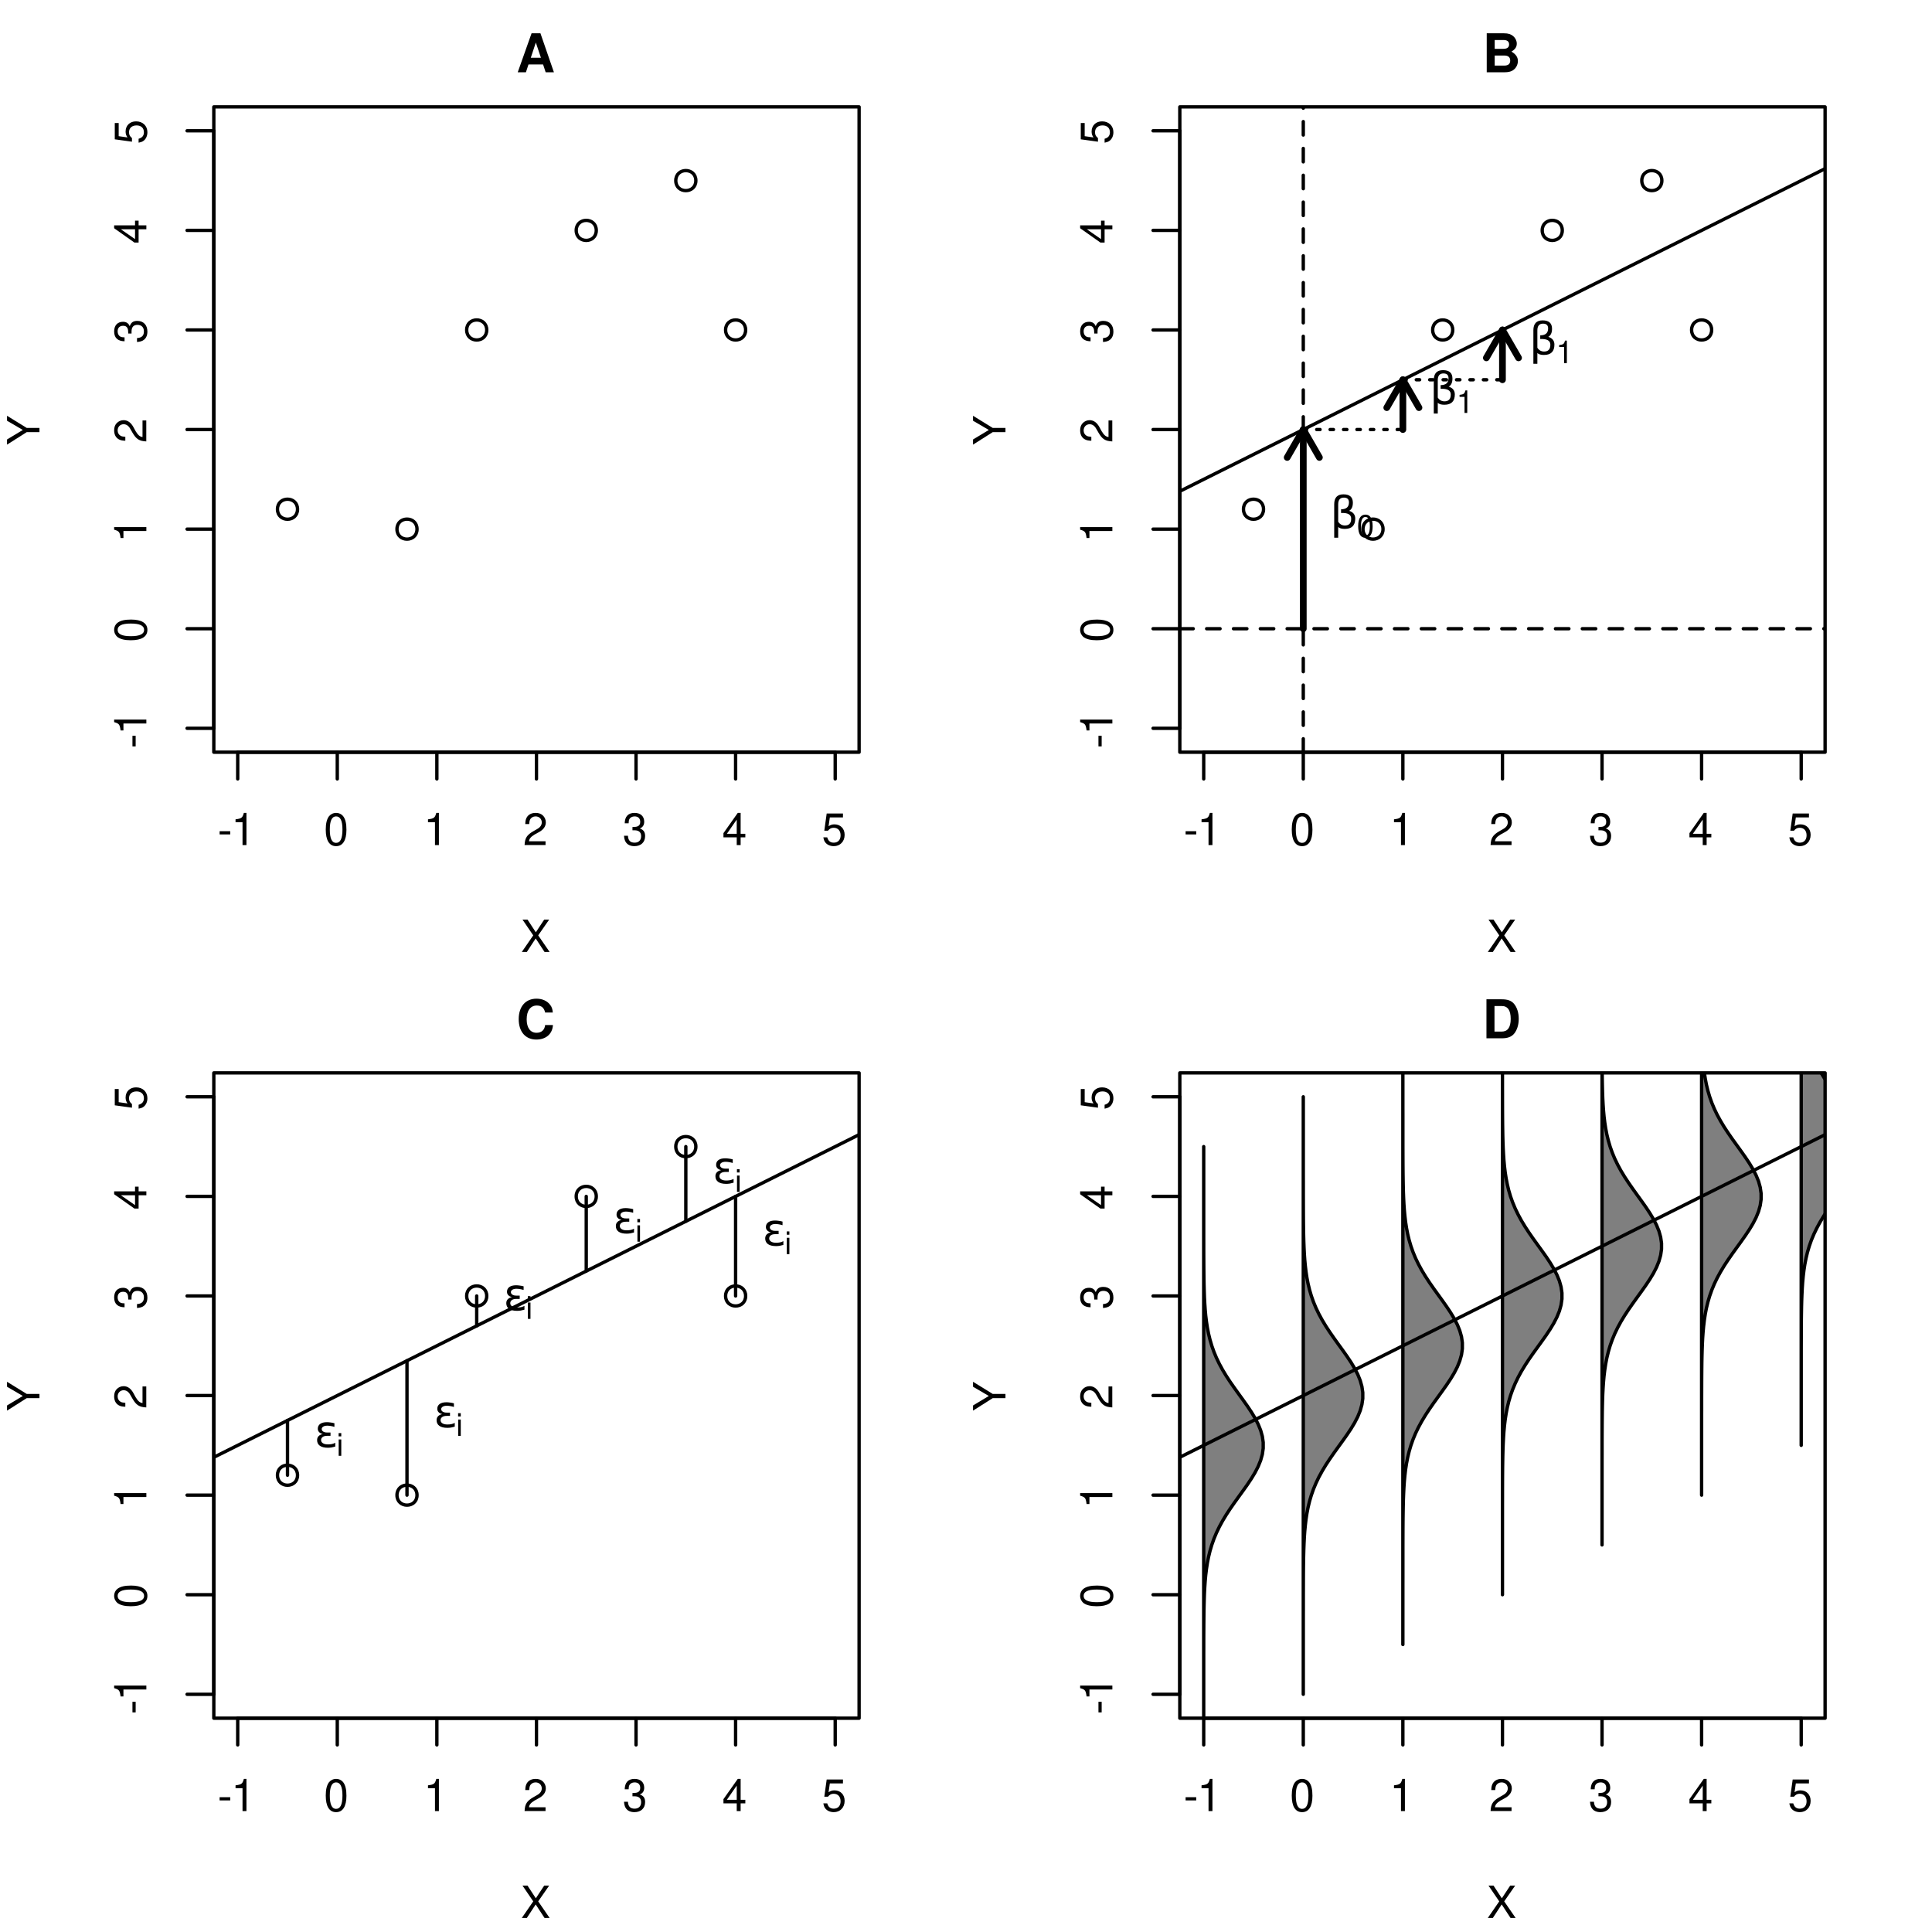 <?xml version="1.0" encoding="UTF-8"?>
<svg xmlns="http://www.w3.org/2000/svg" xmlns:xlink="http://www.w3.org/1999/xlink" width="432pt" height="432pt" viewBox="0 0 432 432" version="1.1">
<defs>
<g>
<symbol overflow="visible" id="glyph0-0">
<path style="stroke:none;" d=""/>
</symbol>
<symbol overflow="visible" id="glyph0-1">
<path style="stroke:none;" d="M 2.828 -3.109 L 0.453 -3.109 L 0.453 -2.391 L 2.828 -2.391 Z M 2.828 -3.109 "/>
</symbol>
<symbol overflow="visible" id="glyph0-2">
<path style="stroke:none;" d="M 2.578 -5.125 L 2.578 0 L 3.453 0 L 3.453 -7.203 L 2.875 -7.203 C 2.562 -6.094 2.375 -5.938 1.016 -5.766 L 1.016 -5.125 Z M 2.578 -5.125 "/>
</symbol>
<symbol overflow="visible" id="glyph0-3">
<path style="stroke:none;" d="M 2.734 -7.203 C 2.078 -7.203 1.484 -6.891 1.109 -6.406 C 0.656 -5.766 0.422 -4.812 0.422 -3.484 C 0.422 -1.062 1.219 0.234 2.734 0.234 C 4.234 0.234 5.047 -1.062 5.047 -3.422 C 5.047 -4.812 4.828 -5.75 4.359 -6.406 C 3.984 -6.906 3.406 -7.203 2.734 -7.203 Z M 2.734 -6.422 C 3.688 -6.422 4.156 -5.453 4.156 -3.5 C 4.156 -1.453 3.688 -0.5 2.719 -0.5 C 1.797 -0.5 1.328 -1.5 1.328 -3.469 C 1.328 -5.453 1.797 -6.422 2.734 -6.422 Z M 2.734 -6.422 "/>
</symbol>
<symbol overflow="visible" id="glyph0-4">
<path style="stroke:none;" d="M 5.031 -0.859 L 1.328 -0.859 C 1.406 -1.469 1.734 -1.844 2.594 -2.375 L 3.594 -2.922 C 4.578 -3.469 5.094 -4.203 5.094 -5.094 C 5.094 -5.688 4.844 -6.25 4.422 -6.641 C 4.016 -7.016 3.5 -7.203 2.828 -7.203 C 1.938 -7.203 1.266 -6.875 0.875 -6.266 C 0.625 -5.875 0.516 -5.438 0.5 -4.703 L 1.375 -4.703 C 1.406 -5.203 1.469 -5.484 1.578 -5.719 C 1.812 -6.156 2.266 -6.422 2.797 -6.422 C 3.594 -6.422 4.188 -5.859 4.188 -5.078 C 4.188 -4.5 3.859 -4 3.234 -3.641 L 2.312 -3.109 C 0.844 -2.266 0.422 -1.578 0.344 -0.016 L 5.031 -0.016 Z M 5.031 -0.859 "/>
</symbol>
<symbol overflow="visible" id="glyph0-5">
<path style="stroke:none;" d="M 2.203 -3.312 L 2.672 -3.312 C 3.641 -3.312 4.141 -2.859 4.141 -2 C 4.141 -1.094 3.594 -0.547 2.688 -0.547 C 1.719 -0.547 1.25 -1.031 1.188 -2.094 L 0.312 -2.094 C 0.359 -1.516 0.453 -1.141 0.625 -0.812 C 1 -0.125 1.688 0.234 2.641 0.234 C 4.094 0.234 5.031 -0.641 5.031 -2.016 C 5.031 -2.922 4.688 -3.422 3.844 -3.719 C 4.5 -3.984 4.828 -4.484 4.828 -5.219 C 4.828 -6.453 4.016 -7.203 2.672 -7.203 C 1.25 -7.203 0.5 -6.406 0.469 -4.875 L 1.344 -4.875 C 1.359 -5.312 1.391 -5.562 1.5 -5.781 C 1.703 -6.188 2.141 -6.422 2.688 -6.422 C 3.469 -6.422 3.938 -5.969 3.938 -5.188 C 3.938 -4.672 3.75 -4.375 3.359 -4.203 C 3.125 -4.094 2.812 -4.062 2.203 -4.047 Z M 2.203 -3.312 "/>
</symbol>
<symbol overflow="visible" id="glyph0-6">
<path style="stroke:none;" d="M 3.25 -1.734 L 3.25 0 L 4.125 0 L 4.125 -1.734 L 5.172 -1.734 L 5.172 -2.531 L 4.125 -2.531 L 4.125 -7.203 L 3.484 -7.203 L 0.281 -2.672 L 0.281 -1.734 Z M 3.25 -2.531 L 1.047 -2.531 L 3.25 -5.703 Z M 3.25 -2.531 "/>
</symbol>
<symbol overflow="visible" id="glyph0-7">
<path style="stroke:none;" d="M 4.734 -7.062 L 1.094 -7.062 L 0.562 -3.219 L 1.375 -3.219 C 1.781 -3.703 2.125 -3.875 2.672 -3.875 C 3.625 -3.875 4.203 -3.219 4.203 -2.188 C 4.203 -1.172 3.625 -0.547 2.672 -0.547 C 1.906 -0.547 1.438 -0.938 1.219 -1.734 L 0.344 -1.734 C 0.469 -1.156 0.562 -0.875 0.781 -0.609 C 1.172 -0.078 1.891 0.234 2.688 0.234 C 4.109 0.234 5.109 -0.812 5.109 -2.297 C 5.109 -3.688 4.188 -4.641 2.828 -4.641 C 2.328 -4.641 1.938 -4.516 1.516 -4.219 L 1.797 -6.188 L 4.734 -6.188 Z M 4.734 -7.062 "/>
</symbol>
<symbol overflow="visible" id="glyph0-8">
<path style="stroke:none;" d="M 3.891 -3.719 L 6.344 -7.25 L 5.234 -7.25 L 3.359 -4.406 L 1.5 -7.25 L 0.375 -7.25 L 2.781 -3.719 L 0.219 0 L 1.344 0 L 3.328 -3.031 L 5.312 0 L 6.453 0 Z M 3.891 -3.719 "/>
</symbol>
<symbol overflow="visible" id="glyph1-0">
<path style="stroke:none;" d=""/>
</symbol>
<symbol overflow="visible" id="glyph1-1">
<path style="stroke:none;" d="M -3.109 -2.828 L -3.109 -0.453 L -2.391 -0.453 L -2.391 -2.828 Z M -3.109 -2.828 "/>
</symbol>
<symbol overflow="visible" id="glyph1-2">
<path style="stroke:none;" d="M -5.125 -2.578 L 0 -2.578 L 0 -3.453 L -7.203 -3.453 L -7.203 -2.875 C -6.094 -2.562 -5.938 -2.375 -5.766 -1.016 L -5.125 -1.016 Z M -5.125 -2.578 "/>
</symbol>
<symbol overflow="visible" id="glyph1-3">
<path style="stroke:none;" d="M -7.203 -2.734 C -7.203 -2.078 -6.891 -1.484 -6.406 -1.109 C -5.766 -0.656 -4.812 -0.422 -3.484 -0.422 C -1.062 -0.422 0.234 -1.219 0.234 -2.734 C 0.234 -4.234 -1.062 -5.047 -3.422 -5.047 C -4.812 -5.047 -5.75 -4.828 -6.406 -4.359 C -6.906 -3.984 -7.203 -3.406 -7.203 -2.734 Z M -6.422 -2.734 C -6.422 -3.688 -5.453 -4.156 -3.5 -4.156 C -1.453 -4.156 -0.5 -3.688 -0.5 -2.719 C -0.5 -1.797 -1.5 -1.328 -3.469 -1.328 C -5.453 -1.328 -6.422 -1.797 -6.422 -2.734 Z M -6.422 -2.734 "/>
</symbol>
<symbol overflow="visible" id="glyph1-4">
<path style="stroke:none;" d="M -0.859 -5.031 L -0.859 -1.328 C -1.469 -1.406 -1.844 -1.734 -2.375 -2.594 L -2.922 -3.594 C -3.469 -4.578 -4.203 -5.094 -5.094 -5.094 C -5.688 -5.094 -6.25 -4.844 -6.641 -4.422 C -7.016 -4.016 -7.203 -3.5 -7.203 -2.828 C -7.203 -1.938 -6.875 -1.266 -6.266 -0.875 C -5.875 -0.625 -5.438 -0.516 -4.703 -0.5 L -4.703 -1.375 C -5.203 -1.406 -5.484 -1.469 -5.719 -1.578 C -6.156 -1.812 -6.422 -2.266 -6.422 -2.797 C -6.422 -3.594 -5.859 -4.188 -5.078 -4.188 C -4.5 -4.188 -4 -3.859 -3.641 -3.234 L -3.109 -2.312 C -2.266 -0.844 -1.578 -0.422 -0.016 -0.344 L -0.016 -5.031 Z M -0.859 -5.031 "/>
</symbol>
<symbol overflow="visible" id="glyph1-5">
<path style="stroke:none;" d="M -3.312 -2.203 L -3.312 -2.672 C -3.312 -3.641 -2.859 -4.141 -2 -4.141 C -1.094 -4.141 -0.547 -3.594 -0.547 -2.688 C -0.547 -1.719 -1.031 -1.25 -2.094 -1.188 L -2.094 -0.312 C -1.516 -0.359 -1.141 -0.453 -0.812 -0.625 C -0.125 -1 0.234 -1.688 0.234 -2.641 C 0.234 -4.094 -0.641 -5.031 -2.016 -5.031 C -2.922 -5.031 -3.422 -4.688 -3.719 -3.844 C -3.984 -4.5 -4.484 -4.828 -5.219 -4.828 C -6.453 -4.828 -7.203 -4.016 -7.203 -2.672 C -7.203 -1.25 -6.406 -0.5 -4.875 -0.469 L -4.875 -1.344 C -5.312 -1.359 -5.562 -1.391 -5.781 -1.5 C -6.188 -1.703 -6.422 -2.141 -6.422 -2.688 C -6.422 -3.469 -5.969 -3.938 -5.188 -3.938 C -4.672 -3.938 -4.375 -3.75 -4.203 -3.359 C -4.094 -3.125 -4.062 -2.812 -4.047 -2.203 Z M -3.312 -2.203 "/>
</symbol>
<symbol overflow="visible" id="glyph1-6">
<path style="stroke:none;" d="M -1.734 -3.25 L 0 -3.25 L 0 -4.125 L -1.734 -4.125 L -1.734 -5.172 L -2.531 -5.172 L -2.531 -4.125 L -7.203 -4.125 L -7.203 -3.484 L -2.672 -0.281 L -1.734 -0.281 Z M -2.531 -3.25 L -2.531 -1.047 L -5.703 -3.25 Z M -2.531 -3.25 "/>
</symbol>
<symbol overflow="visible" id="glyph1-7">
<path style="stroke:none;" d="M -7.062 -4.734 L -7.062 -1.094 L -3.219 -0.562 L -3.219 -1.375 C -3.703 -1.781 -3.875 -2.125 -3.875 -2.672 C -3.875 -3.625 -3.219 -4.203 -2.188 -4.203 C -1.172 -4.203 -0.547 -3.625 -0.547 -2.672 C -0.547 -1.906 -0.938 -1.438 -1.734 -1.219 L -1.734 -0.344 C -1.156 -0.469 -0.875 -0.562 -0.609 -0.781 C -0.078 -1.172 0.234 -1.891 0.234 -2.688 C 0.234 -4.109 -0.812 -5.109 -2.297 -5.109 C -3.688 -5.109 -4.641 -4.188 -4.641 -2.828 C -4.641 -2.328 -4.516 -1.938 -4.219 -1.516 L -6.188 -1.797 L -6.188 -4.734 Z M -7.062 -4.734 "/>
</symbol>
<symbol overflow="visible" id="glyph1-8">
<path style="stroke:none;" d="M -2.844 -3.859 L -7.25 -6.578 L -7.25 -5.469 L -3.719 -3.406 L -7.25 -1.281 L -7.25 -0.125 L -2.844 -2.922 L 0 -2.922 L 0 -3.859 Z M -2.844 -3.859 "/>
</symbol>
<symbol overflow="visible" id="glyph2-0">
<path style="stroke:none;" d=""/>
</symbol>
<symbol overflow="visible" id="glyph2-1">
<path style="stroke:none;" d="M 5.984 -1.75 L 6.562 0 L 8.406 0 L 5.391 -8.719 L 3.406 -8.719 L 0.312 0 L 2.141 0 L 2.719 -1.75 Z M 5.5 -3.25 L 3.234 -3.25 L 4.359 -6.656 Z M 5.5 -3.25 "/>
</symbol>
<symbol overflow="visible" id="glyph2-2">
<path style="stroke:none;" d="M 0.984 0 L 4.906 0 C 5.906 0 6.578 -0.188 7.094 -0.641 C 7.625 -1.078 7.953 -1.812 7.953 -2.516 C 7.953 -3.375 7.5 -4.047 6.516 -4.625 C 7.375 -5.172 7.703 -5.672 7.703 -6.422 C 7.703 -7.031 7.406 -7.656 6.922 -8.078 C 6.406 -8.516 5.797 -8.719 4.859 -8.719 L 0.984 -8.719 Z M 2.766 -7.219 L 4.719 -7.219 C 5.562 -7.219 5.984 -6.891 5.984 -6.234 C 5.984 -5.578 5.562 -5.25 4.719 -5.25 L 2.766 -5.25 Z M 2.766 -3.75 L 4.906 -3.75 C 5.781 -3.75 6.234 -3.375 6.234 -2.625 C 6.234 -1.875 5.781 -1.5 4.906 -1.5 L 2.766 -1.5 Z M 2.766 -3.75 "/>
</symbol>
<symbol overflow="visible" id="glyph2-3">
<path style="stroke:none;" d="M 8.156 -5.766 C 8.094 -6.516 7.938 -7 7.562 -7.484 C 6.891 -8.359 5.828 -8.859 4.516 -8.859 C 2.062 -8.859 0.531 -7.094 0.531 -4.281 C 0.531 -1.469 2.047 0.281 4.469 0.281 C 6.641 0.281 8.078 -0.984 8.188 -2.969 L 6.438 -2.969 C 6.328 -1.859 5.625 -1.234 4.516 -1.234 C 3.125 -1.234 2.312 -2.359 2.312 -4.25 C 2.312 -6.188 3.172 -7.328 4.578 -7.328 C 5.625 -7.328 6.203 -6.828 6.438 -5.766 Z M 8.156 -5.766 "/>
</symbol>
<symbol overflow="visible" id="glyph2-4">
<path style="stroke:none;" d="M 0.922 0 L 4.328 0 C 5.656 0 6.484 -0.312 7.094 -1.016 C 7.766 -1.828 8.141 -3 8.141 -4.359 C 8.141 -5.719 7.766 -6.891 7.094 -7.703 C 6.484 -8.422 5.672 -8.719 4.328 -8.719 L 0.922 -8.719 Z M 2.719 -1.5 L 2.719 -7.219 L 4.328 -7.219 C 5.672 -7.219 6.344 -6.281 6.344 -4.344 C 6.344 -2.438 5.672 -1.5 4.328 -1.5 Z M 2.719 -1.5 "/>
</symbol>
<symbol overflow="visible" id="glyph3-0">
<path style="stroke:none;" d="M 0.5 1.766 L 0.5 -7.016 L 5.469 -7.016 L 5.469 1.766 Z M 1.047 1.203 L 4.922 1.203 L 4.922 -6.453 L 1.047 -6.453 Z M 1.047 1.203 "/>
</symbol>
<symbol overflow="visible" id="glyph3-1">
<path style="stroke:none;" d="M 1.828 -0.328 L 1.828 2.078 L 0.938 2.078 L 0.938 -5.406 C 0.938 -6.883 1.625 -7.625 3 -7.625 C 4.406 -7.625 5.109 -7 5.109 -5.75 C 5.109 -4.863 4.832 -4.258 4.281 -3.938 C 5.188 -3.645 5.641 -3.066 5.641 -2.203 C 5.641 -0.66 4.859 0.109 3.297 0.109 C 2.609 0.109 2.117 -0.035 1.828 -0.328 Z M 1.828 -1.5 C 2.191 -0.938 2.691 -0.656 3.328 -0.656 C 4.266 -0.656 4.734 -1.164 4.734 -2.188 C 4.734 -3.102 3.977 -3.523 2.469 -3.453 L 2.469 -4.281 C 3.645 -4.281 4.234 -4.797 4.234 -5.828 C 4.234 -6.535 3.852 -6.891 3.094 -6.891 C 2.25 -6.891 1.828 -6.383 1.828 -5.375 Z M 1.828 -1.5 "/>
</symbol>
<symbol overflow="visible" id="glyph3-2">
<path style="stroke:none;" d="M 1.922 -2.938 C 1.555 -3.008 1.273 -3.156 1.078 -3.375 C 0.891 -3.57 0.797 -3.82 0.797 -4.125 C 0.797 -4.582 0.977 -4.941 1.344 -5.203 C 1.707 -5.453 2.207 -5.578 2.844 -5.578 C 3.094 -5.578 3.352 -5.555 3.625 -5.516 C 3.906 -5.484 4.203 -5.426 4.516 -5.344 L 4.516 -4.531 C 4.203 -4.625 3.914 -4.691 3.656 -4.734 C 3.395 -4.773 3.148 -4.797 2.922 -4.797 C 2.535 -4.797 2.227 -4.723 2 -4.578 C 1.781 -4.43 1.672 -4.254 1.672 -4.047 C 1.672 -3.816 1.781 -3.629 2 -3.484 C 2.219 -3.336 2.516 -3.266 2.891 -3.266 L 3.641 -3.266 L 3.641 -2.531 L 2.922 -2.531 C 2.473 -2.531 2.133 -2.445 1.906 -2.281 C 1.656 -2.102 1.531 -1.867 1.531 -1.578 C 1.531 -1.285 1.664 -1.051 1.938 -0.875 C 2.207 -0.695 2.586 -0.609 3.078 -0.609 C 3.379 -0.609 3.672 -0.633 3.953 -0.688 C 4.223 -0.75 4.473 -0.844 4.703 -0.969 L 4.703 -0.125 C 4.41 -0.039 4.129 0.023 3.859 0.078 C 3.586 0.117 3.32 0.141 3.062 0.141 C 2.289 0.141 1.691 -0.004 1.266 -0.297 C 0.848 -0.598 0.641 -1.023 0.641 -1.578 C 0.641 -1.93 0.75 -2.223 0.969 -2.453 C 1.195 -2.691 1.516 -2.852 1.922 -2.938 Z M 1.922 -2.938 "/>
</symbol>
<symbol overflow="visible" id="glyph4-0">
<path style="stroke:none;" d=""/>
</symbol>
<symbol overflow="visible" id="glyph4-1">
<path style="stroke:none;" d="M 1.922 -5.031 C 1.453 -5.031 1.031 -4.828 0.781 -4.484 C 0.453 -4.047 0.297 -3.375 0.297 -2.438 C 0.297 -0.734 0.859 0.156 1.922 0.156 C 2.969 0.156 3.531 -0.734 3.531 -2.391 C 3.531 -3.375 3.375 -4.031 3.047 -4.484 C 2.797 -4.844 2.391 -5.031 1.922 -5.031 Z M 1.922 -4.5 C 2.578 -4.5 2.906 -3.812 2.906 -2.453 C 2.906 -1.016 2.578 -0.344 1.906 -0.344 C 1.25 -0.344 0.922 -1.047 0.922 -2.438 C 0.922 -3.812 1.25 -4.5 1.922 -4.5 Z M 1.922 -4.5 "/>
</symbol>
<symbol overflow="visible" id="glyph4-2">
<path style="stroke:none;" d="M 1.812 -3.594 L 1.812 0 L 2.422 0 L 2.422 -5.031 L 2.016 -5.031 C 1.797 -4.266 1.656 -4.156 0.703 -4.031 L 0.703 -3.594 Z M 1.812 -3.594 "/>
</symbol>
<symbol overflow="visible" id="glyph4-3">
<path style="stroke:none;" d="M 1.047 -3.656 L 0.469 -3.656 L 0.469 0 L 1.047 0 Z M 1.047 -5.078 L 0.453 -5.078 L 0.453 -4.344 L 1.047 -4.344 Z M 1.047 -5.078 "/>
</symbol>
</g>
<clipPath id="clip1">
  <path d="M 263.809 37 L 408.098 37 L 408.098 111 L 263.809 111 Z M 263.809 37 "/>
</clipPath>
<clipPath id="clip2">
  <path d="M 291 23.902 L 292 23.902 L 292 168.191 L 291 168.191 Z M 291 23.902 "/>
</clipPath>
<clipPath id="clip3">
  <path d="M 263.809 140 L 408.098 140 L 408.098 141 L 263.809 141 Z M 263.809 140 "/>
</clipPath>
<clipPath id="clip4">
  <path d="M 47.809 253 L 192.098 253 L 192.098 327 L 47.809 327 Z M 47.809 253 "/>
</clipPath>
<clipPath id="clip5">
  <path d="M 263.809 253 L 408.098 253 L 408.098 327 L 263.809 327 Z M 263.809 253 "/>
</clipPath>
<clipPath id="clip6">
  <path d="M 269 256 L 283 256 L 283 384.191 L 269 384.191 Z M 269 256 "/>
</clipPath>
<clipPath id="clip7">
  <path d="M 268 256 L 283 256 L 283 384.191 L 268 384.191 Z M 268 256 "/>
</clipPath>
<clipPath id="clip8">
  <path d="M 313 239.902 L 327 239.902 L 327 368 L 313 368 Z M 313 239.902 "/>
</clipPath>
<clipPath id="clip9">
  <path d="M 313 239.902 L 328 239.902 L 328 369 L 313 369 Z M 313 239.902 "/>
</clipPath>
<clipPath id="clip10">
  <path d="M 335 239.902 L 350 239.902 L 350 357 L 335 357 Z M 335 239.902 "/>
</clipPath>
<clipPath id="clip11">
  <path d="M 358 239.902 L 372 239.902 L 372 346 L 358 346 Z M 358 239.902 "/>
</clipPath>
<clipPath id="clip12">
  <path d="M 357 239.902 L 372 239.902 L 372 346 L 357 346 Z M 357 239.902 "/>
</clipPath>
<clipPath id="clip13">
  <path d="M 380 239.902 L 394 239.902 L 394 335 L 380 335 Z M 380 239.902 "/>
</clipPath>
<clipPath id="clip14">
  <path d="M 380 239.902 L 395 239.902 L 395 335 L 380 335 Z M 380 239.902 "/>
</clipPath>
<clipPath id="clip15">
  <path d="M 402 239.902 L 408.098 239.902 L 408.098 324 L 402 324 Z M 402 239.902 "/>
</clipPath>
</defs>
<g id="surface5657">
<rect x="0" y="0" width="432" height="432" style="fill:rgb(100%,100%,100%);fill-opacity:1;stroke:none;"/>
<path style="fill:none;stroke-width:0.75;stroke-linecap:round;stroke-linejoin:round;stroke:rgb(0%,0%,0%);stroke-opacity:1;stroke-miterlimit:10;" d="M 53.152 168.191 L 186.754 168.191 "/>
<path style="fill:none;stroke-width:0.75;stroke-linecap:round;stroke-linejoin:round;stroke:rgb(0%,0%,0%);stroke-opacity:1;stroke-miterlimit:10;" d="M 53.152 168.191 L 53.152 174.168 "/>
<path style="fill:none;stroke-width:0.75;stroke-linecap:round;stroke-linejoin:round;stroke:rgb(0%,0%,0%);stroke-opacity:1;stroke-miterlimit:10;" d="M 75.418 168.191 L 75.418 174.168 "/>
<path style="fill:none;stroke-width:0.75;stroke-linecap:round;stroke-linejoin:round;stroke:rgb(0%,0%,0%);stroke-opacity:1;stroke-miterlimit:10;" d="M 97.684 168.191 L 97.684 174.168 "/>
<path style="fill:none;stroke-width:0.75;stroke-linecap:round;stroke-linejoin:round;stroke:rgb(0%,0%,0%);stroke-opacity:1;stroke-miterlimit:10;" d="M 119.953 168.191 L 119.953 174.168 "/>
<path style="fill:none;stroke-width:0.75;stroke-linecap:round;stroke-linejoin:round;stroke:rgb(0%,0%,0%);stroke-opacity:1;stroke-miterlimit:10;" d="M 142.219 168.191 L 142.219 174.168 "/>
<path style="fill:none;stroke-width:0.75;stroke-linecap:round;stroke-linejoin:round;stroke:rgb(0%,0%,0%);stroke-opacity:1;stroke-miterlimit:10;" d="M 164.484 168.191 L 164.484 174.168 "/>
<path style="fill:none;stroke-width:0.75;stroke-linecap:round;stroke-linejoin:round;stroke:rgb(0%,0%,0%);stroke-opacity:1;stroke-miterlimit:10;" d="M 186.754 168.191 L 186.754 174.168 "/>
<g style="fill:rgb(0%,0%,0%);fill-opacity:1;">
  <use xlink:href="#glyph0-1" x="48.652" y="188.968"/>
  <use xlink:href="#glyph0-2" x="51.652" y="188.968"/>
</g>
<g style="fill:rgb(0%,0%,0%);fill-opacity:1;">
  <use xlink:href="#glyph0-3" x="72.418" y="188.968"/>
</g>
<g style="fill:rgb(0%,0%,0%);fill-opacity:1;">
  <use xlink:href="#glyph0-2" x="94.684" y="188.968"/>
</g>
<g style="fill:rgb(0%,0%,0%);fill-opacity:1;">
  <use xlink:href="#glyph0-4" x="116.953" y="188.968"/>
</g>
<g style="fill:rgb(0%,0%,0%);fill-opacity:1;">
  <use xlink:href="#glyph0-5" x="139.219" y="188.968"/>
</g>
<g style="fill:rgb(0%,0%,0%);fill-opacity:1;">
  <use xlink:href="#glyph0-6" x="161.484" y="188.968"/>
</g>
<g style="fill:rgb(0%,0%,0%);fill-opacity:1;">
  <use xlink:href="#glyph0-7" x="183.754" y="188.968"/>
</g>
<path style="fill:none;stroke-width:0.75;stroke-linecap:round;stroke-linejoin:round;stroke:rgb(0%,0%,0%);stroke-opacity:1;stroke-miterlimit:10;" d="M 47.809 162.848 L 47.809 29.246 "/>
<path style="fill:none;stroke-width:0.75;stroke-linecap:round;stroke-linejoin:round;stroke:rgb(0%,0%,0%);stroke-opacity:1;stroke-miterlimit:10;" d="M 47.809 162.848 L 41.832 162.848 "/>
<path style="fill:none;stroke-width:0.75;stroke-linecap:round;stroke-linejoin:round;stroke:rgb(0%,0%,0%);stroke-opacity:1;stroke-miterlimit:10;" d="M 47.809 140.582 L 41.832 140.582 "/>
<path style="fill:none;stroke-width:0.75;stroke-linecap:round;stroke-linejoin:round;stroke:rgb(0%,0%,0%);stroke-opacity:1;stroke-miterlimit:10;" d="M 47.809 118.316 L 41.832 118.316 "/>
<path style="fill:none;stroke-width:0.75;stroke-linecap:round;stroke-linejoin:round;stroke:rgb(0%,0%,0%);stroke-opacity:1;stroke-miterlimit:10;" d="M 47.809 96.047 L 41.832 96.047 "/>
<path style="fill:none;stroke-width:0.75;stroke-linecap:round;stroke-linejoin:round;stroke:rgb(0%,0%,0%);stroke-opacity:1;stroke-miterlimit:10;" d="M 47.809 73.781 L 41.832 73.781 "/>
<path style="fill:none;stroke-width:0.75;stroke-linecap:round;stroke-linejoin:round;stroke:rgb(0%,0%,0%);stroke-opacity:1;stroke-miterlimit:10;" d="M 47.809 51.516 L 41.832 51.516 "/>
<path style="fill:none;stroke-width:0.75;stroke-linecap:round;stroke-linejoin:round;stroke:rgb(0%,0%,0%);stroke-opacity:1;stroke-miterlimit:10;" d="M 47.809 29.246 L 41.832 29.246 "/>
<g style="fill:rgb(0%,0%,0%);fill-opacity:1;">
  <use xlink:href="#glyph1-1" x="32.726" y="167.348"/>
  <use xlink:href="#glyph1-2" x="32.726" y="164.348"/>
</g>
<g style="fill:rgb(0%,0%,0%);fill-opacity:1;">
  <use xlink:href="#glyph1-3" x="32.726" y="143.582"/>
</g>
<g style="fill:rgb(0%,0%,0%);fill-opacity:1;">
  <use xlink:href="#glyph1-2" x="32.726" y="121.316"/>
</g>
<g style="fill:rgb(0%,0%,0%);fill-opacity:1;">
  <use xlink:href="#glyph1-4" x="32.726" y="99.047"/>
</g>
<g style="fill:rgb(0%,0%,0%);fill-opacity:1;">
  <use xlink:href="#glyph1-5" x="32.726" y="76.781"/>
</g>
<g style="fill:rgb(0%,0%,0%);fill-opacity:1;">
  <use xlink:href="#glyph1-6" x="32.726" y="54.516"/>
</g>
<g style="fill:rgb(0%,0%,0%);fill-opacity:1;">
  <use xlink:href="#glyph1-7" x="32.726" y="32.246"/>
</g>
<path style="fill:none;stroke-width:0.75;stroke-linecap:round;stroke-linejoin:round;stroke:rgb(0%,0%,0%);stroke-opacity:1;stroke-miterlimit:10;" d="M 47.809 168.191 L 192.098 168.191 L 192.098 23.902 L 47.809 23.902 Z M 47.809 168.191 "/>
<g style="fill:rgb(0%,0%,0%);fill-opacity:1;">
  <use xlink:href="#glyph2-1" x="115.453" y="16.166"/>
</g>
<g style="fill:rgb(0%,0%,0%);fill-opacity:1;">
  <use xlink:href="#glyph0-8" x="116.453" y="212.87"/>
</g>
<g style="fill:rgb(0%,0%,0%);fill-opacity:1;">
  <use xlink:href="#glyph1-8" x="8.823" y="99.547"/>
</g>
<path style="fill:none;stroke-width:0.75;stroke-linecap:round;stroke-linejoin:round;stroke:rgb(0%,0%,0%);stroke-opacity:1;stroke-miterlimit:10;" d="M 66.527 113.863 C 66.527 116.848 62.043 116.848 62.043 113.863 C 62.043 110.875 66.527 110.875 66.527 113.863 "/>
<path style="fill:none;stroke-width:0.75;stroke-linecap:round;stroke-linejoin:round;stroke:rgb(0%,0%,0%);stroke-opacity:1;stroke-miterlimit:10;" d="M 93.246 118.316 C 93.246 121.301 88.766 121.301 88.766 118.316 C 88.766 115.328 93.246 115.328 93.246 118.316 "/>
<path style="fill:none;stroke-width:0.75;stroke-linecap:round;stroke-linejoin:round;stroke:rgb(0%,0%,0%);stroke-opacity:1;stroke-miterlimit:10;" d="M 108.832 73.781 C 108.832 76.77 104.352 76.77 104.352 73.781 C 104.352 70.793 108.832 70.793 108.832 73.781 "/>
<path style="fill:none;stroke-width:0.75;stroke-linecap:round;stroke-linejoin:round;stroke:rgb(0%,0%,0%);stroke-opacity:1;stroke-miterlimit:10;" d="M 133.328 51.516 C 133.328 54.504 128.844 54.504 128.844 51.516 C 128.844 48.527 133.328 48.527 133.328 51.516 "/>
<path style="fill:none;stroke-width:0.75;stroke-linecap:round;stroke-linejoin:round;stroke:rgb(0%,0%,0%);stroke-opacity:1;stroke-miterlimit:10;" d="M 155.594 40.383 C 155.594 43.371 151.109 43.371 151.109 40.383 C 151.109 37.395 155.594 37.395 155.594 40.383 "/>
<path style="fill:none;stroke-width:0.75;stroke-linecap:round;stroke-linejoin:round;stroke:rgb(0%,0%,0%);stroke-opacity:1;stroke-miterlimit:10;" d="M 166.727 73.781 C 166.727 76.77 162.246 76.77 162.246 73.781 C 162.246 70.793 166.727 70.793 166.727 73.781 "/>
<path style="fill:none;stroke-width:0.75;stroke-linecap:round;stroke-linejoin:round;stroke:rgb(0%,0%,0%);stroke-opacity:1;stroke-miterlimit:10;" d="M 269.152 168.191 L 402.754 168.191 "/>
<path style="fill:none;stroke-width:0.75;stroke-linecap:round;stroke-linejoin:round;stroke:rgb(0%,0%,0%);stroke-opacity:1;stroke-miterlimit:10;" d="M 269.152 168.191 L 269.152 174.168 "/>
<path style="fill:none;stroke-width:0.75;stroke-linecap:round;stroke-linejoin:round;stroke:rgb(0%,0%,0%);stroke-opacity:1;stroke-miterlimit:10;" d="M 291.418 168.191 L 291.418 174.168 "/>
<path style="fill:none;stroke-width:0.75;stroke-linecap:round;stroke-linejoin:round;stroke:rgb(0%,0%,0%);stroke-opacity:1;stroke-miterlimit:10;" d="M 313.684 168.191 L 313.684 174.168 "/>
<path style="fill:none;stroke-width:0.75;stroke-linecap:round;stroke-linejoin:round;stroke:rgb(0%,0%,0%);stroke-opacity:1;stroke-miterlimit:10;" d="M 335.953 168.191 L 335.953 174.168 "/>
<path style="fill:none;stroke-width:0.75;stroke-linecap:round;stroke-linejoin:round;stroke:rgb(0%,0%,0%);stroke-opacity:1;stroke-miterlimit:10;" d="M 358.219 168.191 L 358.219 174.168 "/>
<path style="fill:none;stroke-width:0.75;stroke-linecap:round;stroke-linejoin:round;stroke:rgb(0%,0%,0%);stroke-opacity:1;stroke-miterlimit:10;" d="M 380.484 168.191 L 380.484 174.168 "/>
<path style="fill:none;stroke-width:0.75;stroke-linecap:round;stroke-linejoin:round;stroke:rgb(0%,0%,0%);stroke-opacity:1;stroke-miterlimit:10;" d="M 402.754 168.191 L 402.754 174.168 "/>
<g style="fill:rgb(0%,0%,0%);fill-opacity:1;">
  <use xlink:href="#glyph0-1" x="264.652" y="188.968"/>
  <use xlink:href="#glyph0-2" x="267.652" y="188.968"/>
</g>
<g style="fill:rgb(0%,0%,0%);fill-opacity:1;">
  <use xlink:href="#glyph0-3" x="288.418" y="188.968"/>
</g>
<g style="fill:rgb(0%,0%,0%);fill-opacity:1;">
  <use xlink:href="#glyph0-2" x="310.684" y="188.968"/>
</g>
<g style="fill:rgb(0%,0%,0%);fill-opacity:1;">
  <use xlink:href="#glyph0-4" x="332.953" y="188.968"/>
</g>
<g style="fill:rgb(0%,0%,0%);fill-opacity:1;">
  <use xlink:href="#glyph0-5" x="355.219" y="188.968"/>
</g>
<g style="fill:rgb(0%,0%,0%);fill-opacity:1;">
  <use xlink:href="#glyph0-6" x="377.484" y="188.968"/>
</g>
<g style="fill:rgb(0%,0%,0%);fill-opacity:1;">
  <use xlink:href="#glyph0-7" x="399.754" y="188.968"/>
</g>
<path style="fill:none;stroke-width:0.75;stroke-linecap:round;stroke-linejoin:round;stroke:rgb(0%,0%,0%);stroke-opacity:1;stroke-miterlimit:10;" d="M 263.809 162.848 L 263.809 29.246 "/>
<path style="fill:none;stroke-width:0.75;stroke-linecap:round;stroke-linejoin:round;stroke:rgb(0%,0%,0%);stroke-opacity:1;stroke-miterlimit:10;" d="M 263.809 162.848 L 257.832 162.848 "/>
<path style="fill:none;stroke-width:0.75;stroke-linecap:round;stroke-linejoin:round;stroke:rgb(0%,0%,0%);stroke-opacity:1;stroke-miterlimit:10;" d="M 263.809 140.582 L 257.832 140.582 "/>
<path style="fill:none;stroke-width:0.75;stroke-linecap:round;stroke-linejoin:round;stroke:rgb(0%,0%,0%);stroke-opacity:1;stroke-miterlimit:10;" d="M 263.809 118.316 L 257.832 118.316 "/>
<path style="fill:none;stroke-width:0.75;stroke-linecap:round;stroke-linejoin:round;stroke:rgb(0%,0%,0%);stroke-opacity:1;stroke-miterlimit:10;" d="M 263.809 96.047 L 257.832 96.047 "/>
<path style="fill:none;stroke-width:0.75;stroke-linecap:round;stroke-linejoin:round;stroke:rgb(0%,0%,0%);stroke-opacity:1;stroke-miterlimit:10;" d="M 263.809 73.781 L 257.832 73.781 "/>
<path style="fill:none;stroke-width:0.75;stroke-linecap:round;stroke-linejoin:round;stroke:rgb(0%,0%,0%);stroke-opacity:1;stroke-miterlimit:10;" d="M 263.809 51.516 L 257.832 51.516 "/>
<path style="fill:none;stroke-width:0.75;stroke-linecap:round;stroke-linejoin:round;stroke:rgb(0%,0%,0%);stroke-opacity:1;stroke-miterlimit:10;" d="M 263.809 29.246 L 257.832 29.246 "/>
<g style="fill:rgb(0%,0%,0%);fill-opacity:1;">
  <use xlink:href="#glyph1-1" x="248.726" y="167.348"/>
  <use xlink:href="#glyph1-2" x="248.726" y="164.348"/>
</g>
<g style="fill:rgb(0%,0%,0%);fill-opacity:1;">
  <use xlink:href="#glyph1-3" x="248.726" y="143.582"/>
</g>
<g style="fill:rgb(0%,0%,0%);fill-opacity:1;">
  <use xlink:href="#glyph1-2" x="248.726" y="121.316"/>
</g>
<g style="fill:rgb(0%,0%,0%);fill-opacity:1;">
  <use xlink:href="#glyph1-4" x="248.726" y="99.047"/>
</g>
<g style="fill:rgb(0%,0%,0%);fill-opacity:1;">
  <use xlink:href="#glyph1-5" x="248.726" y="76.781"/>
</g>
<g style="fill:rgb(0%,0%,0%);fill-opacity:1;">
  <use xlink:href="#glyph1-6" x="248.726" y="54.516"/>
</g>
<g style="fill:rgb(0%,0%,0%);fill-opacity:1;">
  <use xlink:href="#glyph1-7" x="248.726" y="32.246"/>
</g>
<path style="fill:none;stroke-width:0.75;stroke-linecap:round;stroke-linejoin:round;stroke:rgb(0%,0%,0%);stroke-opacity:1;stroke-miterlimit:10;" d="M 263.809 168.191 L 408.098 168.191 L 408.098 23.902 L 263.809 23.902 Z M 263.809 168.191 "/>
<g style="fill:rgb(0%,0%,0%);fill-opacity:1;">
  <use xlink:href="#glyph2-2" x="331.453" y="16.166"/>
</g>
<g style="fill:rgb(0%,0%,0%);fill-opacity:1;">
  <use xlink:href="#glyph0-8" x="332.453" y="212.87"/>
</g>
<g style="fill:rgb(0%,0%,0%);fill-opacity:1;">
  <use xlink:href="#glyph1-8" x="224.823" y="99.547"/>
</g>
<g clip-path="url(#clip1)" clip-rule="nonzero">
<path style="fill:none;stroke-width:0.75;stroke-linecap:round;stroke-linejoin:round;stroke:rgb(0%,0%,0%);stroke-opacity:1;stroke-miterlimit:10;" d="M 263.809 109.852 L 408.098 37.711 "/>
</g>
<g clip-path="url(#clip2)" clip-rule="nonzero">
<path style="fill:none;stroke-width:0.75;stroke-linecap:round;stroke-linejoin:round;stroke:rgb(0%,0%,0%);stroke-opacity:1;stroke-dasharray:3,3;stroke-miterlimit:10;" d="M 291.418 168.191 L 291.418 23.902 "/>
</g>
<g clip-path="url(#clip3)" clip-rule="nonzero">
<path style="fill:none;stroke-width:0.75;stroke-linecap:round;stroke-linejoin:round;stroke:rgb(0%,0%,0%);stroke-opacity:1;stroke-dasharray:3,3;stroke-miterlimit:10;" d="M 263.809 140.582 L 408.098 140.582 "/>
</g>
<path style="fill:none;stroke-width:1.5;stroke-linecap:round;stroke-linejoin:round;stroke:rgb(0%,0%,0%);stroke-opacity:1;stroke-miterlimit:10;" d="M 291.418 140.582 L 291.418 96.047 "/>
<path style="fill:none;stroke-width:1.5;stroke-linecap:round;stroke-linejoin:round;stroke:rgb(0%,0%,0%);stroke-opacity:1;stroke-miterlimit:10;" d="M 295.02 102.285 L 291.418 96.047 L 287.82 102.285 "/>
<g style="fill:rgb(0%,0%,0%);fill-opacity:1;">
  <use xlink:href="#glyph3-1" x="297.395" y="118.159"/>
</g>
<g style="fill:rgb(0%,0%,0%);fill-opacity:1;">
  <use xlink:href="#glyph4-1" x="303.395" y="120.098"/>
</g>
<path style="fill:none;stroke-width:0.75;stroke-linecap:round;stroke-linejoin:round;stroke:rgb(0%,0%,0%);stroke-opacity:1;stroke-dasharray:0.75,2.25;stroke-miterlimit:10;" d="M 291.418 96.047 L 313.684 96.047 "/>
<path style="fill:none;stroke-width:1.5;stroke-linecap:round;stroke-linejoin:round;stroke:rgb(0%,0%,0%);stroke-opacity:1;stroke-miterlimit:10;" d="M 313.684 96.047 L 313.684 84.914 "/>
<path style="fill:none;stroke-width:1.5;stroke-linecap:round;stroke-linejoin:round;stroke:rgb(0%,0%,0%);stroke-opacity:1;stroke-miterlimit:10;" d="M 317.285 91.148 L 313.684 84.914 L 310.086 91.148 "/>
<g style="fill:rgb(0%,0%,0%);fill-opacity:1;">
  <use xlink:href="#glyph3-1" x="319.66" y="90.394"/>
</g>
<g style="fill:rgb(0%,0%,0%);fill-opacity:1;">
  <use xlink:href="#glyph4-2" x="325.66" y="92.328"/>
</g>
<path style="fill:none;stroke-width:0.75;stroke-linecap:round;stroke-linejoin:round;stroke:rgb(0%,0%,0%);stroke-opacity:1;stroke-dasharray:0.75,2.25;stroke-miterlimit:10;" d="M 313.684 84.914 L 335.953 84.914 "/>
<path style="fill:none;stroke-width:1.5;stroke-linecap:round;stroke-linejoin:round;stroke:rgb(0%,0%,0%);stroke-opacity:1;stroke-miterlimit:10;" d="M 335.953 84.914 L 335.953 73.781 "/>
<path style="fill:none;stroke-width:1.5;stroke-linecap:round;stroke-linejoin:round;stroke:rgb(0%,0%,0%);stroke-opacity:1;stroke-miterlimit:10;" d="M 339.551 80.016 L 335.953 73.781 L 332.352 80.016 "/>
<g style="fill:rgb(0%,0%,0%);fill-opacity:1;">
  <use xlink:href="#glyph3-1" x="341.93" y="79.261"/>
</g>
<g style="fill:rgb(0%,0%,0%);fill-opacity:1;">
  <use xlink:href="#glyph4-2" x="347.93" y="81.195"/>
</g>
<path style="fill:none;stroke-width:0.75;stroke-linecap:round;stroke-linejoin:round;stroke:rgb(0%,0%,0%);stroke-opacity:1;stroke-miterlimit:10;" d="M 282.527 113.863 C 282.527 116.848 278.043 116.848 278.043 113.863 C 278.043 110.875 282.527 110.875 282.527 113.863 "/>
<path style="fill:none;stroke-width:0.75;stroke-linecap:round;stroke-linejoin:round;stroke:rgb(0%,0%,0%);stroke-opacity:1;stroke-miterlimit:10;" d="M 309.246 118.316 C 309.246 121.301 304.766 121.301 304.766 118.316 C 304.766 115.328 309.246 115.328 309.246 118.316 "/>
<path style="fill:none;stroke-width:0.75;stroke-linecap:round;stroke-linejoin:round;stroke:rgb(0%,0%,0%);stroke-opacity:1;stroke-miterlimit:10;" d="M 324.832 73.781 C 324.832 76.77 320.352 76.77 320.352 73.781 C 320.352 70.793 324.832 70.793 324.832 73.781 "/>
<path style="fill:none;stroke-width:0.75;stroke-linecap:round;stroke-linejoin:round;stroke:rgb(0%,0%,0%);stroke-opacity:1;stroke-miterlimit:10;" d="M 349.328 51.516 C 349.328 54.504 344.844 54.504 344.844 51.516 C 344.844 48.527 349.328 48.527 349.328 51.516 "/>
<path style="fill:none;stroke-width:0.75;stroke-linecap:round;stroke-linejoin:round;stroke:rgb(0%,0%,0%);stroke-opacity:1;stroke-miterlimit:10;" d="M 371.594 40.383 C 371.594 43.371 367.109 43.371 367.109 40.383 C 367.109 37.395 371.594 37.395 371.594 40.383 "/>
<path style="fill:none;stroke-width:0.75;stroke-linecap:round;stroke-linejoin:round;stroke:rgb(0%,0%,0%);stroke-opacity:1;stroke-miterlimit:10;" d="M 382.727 73.781 C 382.727 76.77 378.246 76.77 378.246 73.781 C 378.246 70.793 382.727 70.793 382.727 73.781 "/>
<path style="fill:none;stroke-width:0.75;stroke-linecap:round;stroke-linejoin:round;stroke:rgb(0%,0%,0%);stroke-opacity:1;stroke-miterlimit:10;" d="M 53.152 384.191 L 186.754 384.191 "/>
<path style="fill:none;stroke-width:0.75;stroke-linecap:round;stroke-linejoin:round;stroke:rgb(0%,0%,0%);stroke-opacity:1;stroke-miterlimit:10;" d="M 53.152 384.191 L 53.152 390.168 "/>
<path style="fill:none;stroke-width:0.75;stroke-linecap:round;stroke-linejoin:round;stroke:rgb(0%,0%,0%);stroke-opacity:1;stroke-miterlimit:10;" d="M 75.418 384.191 L 75.418 390.168 "/>
<path style="fill:none;stroke-width:0.75;stroke-linecap:round;stroke-linejoin:round;stroke:rgb(0%,0%,0%);stroke-opacity:1;stroke-miterlimit:10;" d="M 97.684 384.191 L 97.684 390.168 "/>
<path style="fill:none;stroke-width:0.75;stroke-linecap:round;stroke-linejoin:round;stroke:rgb(0%,0%,0%);stroke-opacity:1;stroke-miterlimit:10;" d="M 119.953 384.191 L 119.953 390.168 "/>
<path style="fill:none;stroke-width:0.75;stroke-linecap:round;stroke-linejoin:round;stroke:rgb(0%,0%,0%);stroke-opacity:1;stroke-miterlimit:10;" d="M 142.219 384.191 L 142.219 390.168 "/>
<path style="fill:none;stroke-width:0.75;stroke-linecap:round;stroke-linejoin:round;stroke:rgb(0%,0%,0%);stroke-opacity:1;stroke-miterlimit:10;" d="M 164.484 384.191 L 164.484 390.168 "/>
<path style="fill:none;stroke-width:0.75;stroke-linecap:round;stroke-linejoin:round;stroke:rgb(0%,0%,0%);stroke-opacity:1;stroke-miterlimit:10;" d="M 186.754 384.191 L 186.754 390.168 "/>
<g style="fill:rgb(0%,0%,0%);fill-opacity:1;">
  <use xlink:href="#glyph0-1" x="48.652" y="404.968"/>
  <use xlink:href="#glyph0-2" x="51.652" y="404.968"/>
</g>
<g style="fill:rgb(0%,0%,0%);fill-opacity:1;">
  <use xlink:href="#glyph0-3" x="72.418" y="404.968"/>
</g>
<g style="fill:rgb(0%,0%,0%);fill-opacity:1;">
  <use xlink:href="#glyph0-2" x="94.684" y="404.968"/>
</g>
<g style="fill:rgb(0%,0%,0%);fill-opacity:1;">
  <use xlink:href="#glyph0-4" x="116.953" y="404.968"/>
</g>
<g style="fill:rgb(0%,0%,0%);fill-opacity:1;">
  <use xlink:href="#glyph0-5" x="139.219" y="404.968"/>
</g>
<g style="fill:rgb(0%,0%,0%);fill-opacity:1;">
  <use xlink:href="#glyph0-6" x="161.484" y="404.968"/>
</g>
<g style="fill:rgb(0%,0%,0%);fill-opacity:1;">
  <use xlink:href="#glyph0-7" x="183.754" y="404.968"/>
</g>
<path style="fill:none;stroke-width:0.75;stroke-linecap:round;stroke-linejoin:round;stroke:rgb(0%,0%,0%);stroke-opacity:1;stroke-miterlimit:10;" d="M 47.809 378.848 L 47.809 245.246 "/>
<path style="fill:none;stroke-width:0.75;stroke-linecap:round;stroke-linejoin:round;stroke:rgb(0%,0%,0%);stroke-opacity:1;stroke-miterlimit:10;" d="M 47.809 378.848 L 41.832 378.848 "/>
<path style="fill:none;stroke-width:0.75;stroke-linecap:round;stroke-linejoin:round;stroke:rgb(0%,0%,0%);stroke-opacity:1;stroke-miterlimit:10;" d="M 47.809 356.582 L 41.832 356.582 "/>
<path style="fill:none;stroke-width:0.75;stroke-linecap:round;stroke-linejoin:round;stroke:rgb(0%,0%,0%);stroke-opacity:1;stroke-miterlimit:10;" d="M 47.809 334.316 L 41.832 334.316 "/>
<path style="fill:none;stroke-width:0.75;stroke-linecap:round;stroke-linejoin:round;stroke:rgb(0%,0%,0%);stroke-opacity:1;stroke-miterlimit:10;" d="M 47.809 312.047 L 41.832 312.047 "/>
<path style="fill:none;stroke-width:0.75;stroke-linecap:round;stroke-linejoin:round;stroke:rgb(0%,0%,0%);stroke-opacity:1;stroke-miterlimit:10;" d="M 47.809 289.781 L 41.832 289.781 "/>
<path style="fill:none;stroke-width:0.75;stroke-linecap:round;stroke-linejoin:round;stroke:rgb(0%,0%,0%);stroke-opacity:1;stroke-miterlimit:10;" d="M 47.809 267.516 L 41.832 267.516 "/>
<path style="fill:none;stroke-width:0.75;stroke-linecap:round;stroke-linejoin:round;stroke:rgb(0%,0%,0%);stroke-opacity:1;stroke-miterlimit:10;" d="M 47.809 245.246 L 41.832 245.246 "/>
<g style="fill:rgb(0%,0%,0%);fill-opacity:1;">
  <use xlink:href="#glyph1-1" x="32.726" y="383.348"/>
  <use xlink:href="#glyph1-2" x="32.726" y="380.348"/>
</g>
<g style="fill:rgb(0%,0%,0%);fill-opacity:1;">
  <use xlink:href="#glyph1-3" x="32.726" y="359.582"/>
</g>
<g style="fill:rgb(0%,0%,0%);fill-opacity:1;">
  <use xlink:href="#glyph1-2" x="32.726" y="337.316"/>
</g>
<g style="fill:rgb(0%,0%,0%);fill-opacity:1;">
  <use xlink:href="#glyph1-4" x="32.726" y="315.047"/>
</g>
<g style="fill:rgb(0%,0%,0%);fill-opacity:1;">
  <use xlink:href="#glyph1-5" x="32.726" y="292.781"/>
</g>
<g style="fill:rgb(0%,0%,0%);fill-opacity:1;">
  <use xlink:href="#glyph1-6" x="32.726" y="270.516"/>
</g>
<g style="fill:rgb(0%,0%,0%);fill-opacity:1;">
  <use xlink:href="#glyph1-7" x="32.726" y="248.246"/>
</g>
<path style="fill:none;stroke-width:0.75;stroke-linecap:round;stroke-linejoin:round;stroke:rgb(0%,0%,0%);stroke-opacity:1;stroke-miterlimit:10;" d="M 47.809 384.191 L 192.098 384.191 L 192.098 239.902 L 47.809 239.902 Z M 47.809 384.191 "/>
<g style="fill:rgb(0%,0%,0%);fill-opacity:1;">
  <use xlink:href="#glyph2-3" x="115.453" y="232.166"/>
</g>
<g style="fill:rgb(0%,0%,0%);fill-opacity:1;">
  <use xlink:href="#glyph0-8" x="116.453" y="428.87"/>
</g>
<g style="fill:rgb(0%,0%,0%);fill-opacity:1;">
  <use xlink:href="#glyph1-8" x="8.823" y="315.547"/>
</g>
<g clip-path="url(#clip4)" clip-rule="nonzero">
<path style="fill:none;stroke-width:0.75;stroke-linecap:round;stroke-linejoin:round;stroke:rgb(0%,0%,0%);stroke-opacity:1;stroke-miterlimit:10;" d="M 47.809 325.852 L 192.098 253.711 "/>
</g>
<path style="fill:none;stroke-width:0.75;stroke-linecap:round;stroke-linejoin:round;stroke:rgb(0%,0%,0%);stroke-opacity:1;stroke-miterlimit:10;" d="M 64.285 329.863 L 64.285 317.613 "/>
<g style="fill:rgb(0%,0%,0%);fill-opacity:1;">
  <use xlink:href="#glyph3-2" x="70.262" y="323.581"/>
</g>
<g style="fill:rgb(0%,0%,0%);fill-opacity:1;">
  <use xlink:href="#glyph4-3" x="75.262" y="325.52"/>
</g>
<path style="fill:none;stroke-width:0.75;stroke-linecap:round;stroke-linejoin:round;stroke:rgb(0%,0%,0%);stroke-opacity:1;stroke-miterlimit:10;" d="M 91.004 334.316 L 91.004 304.254 "/>
<g style="fill:rgb(0%,0%,0%);fill-opacity:1;">
  <use xlink:href="#glyph3-2" x="96.98" y="319.128"/>
</g>
<g style="fill:rgb(0%,0%,0%);fill-opacity:1;">
  <use xlink:href="#glyph4-3" x="101.98" y="321.066"/>
</g>
<path style="fill:none;stroke-width:0.75;stroke-linecap:round;stroke-linejoin:round;stroke:rgb(0%,0%,0%);stroke-opacity:1;stroke-miterlimit:10;" d="M 106.594 289.781 L 106.594 296.461 "/>
<g style="fill:rgb(0%,0%,0%);fill-opacity:1;">
  <use xlink:href="#glyph3-2" x="112.566" y="292.968"/>
</g>
<g style="fill:rgb(0%,0%,0%);fill-opacity:1;">
  <use xlink:href="#glyph4-3" x="117.566" y="294.902"/>
</g>
<path style="fill:none;stroke-width:0.75;stroke-linecap:round;stroke-linejoin:round;stroke:rgb(0%,0%,0%);stroke-opacity:1;stroke-miterlimit:10;" d="M 131.086 267.516 L 131.086 284.215 "/>
<g style="fill:rgb(0%,0%,0%);fill-opacity:1;">
  <use xlink:href="#glyph3-2" x="137.062" y="275.71"/>
</g>
<g style="fill:rgb(0%,0%,0%);fill-opacity:1;">
  <use xlink:href="#glyph4-3" x="142.062" y="277.645"/>
</g>
<path style="fill:none;stroke-width:0.75;stroke-linecap:round;stroke-linejoin:round;stroke:rgb(0%,0%,0%);stroke-opacity:1;stroke-miterlimit:10;" d="M 153.352 256.383 L 153.352 273.082 "/>
<g style="fill:rgb(0%,0%,0%);fill-opacity:1;">
  <use xlink:href="#glyph3-2" x="159.328" y="264.577"/>
</g>
<g style="fill:rgb(0%,0%,0%);fill-opacity:1;">
  <use xlink:href="#glyph4-3" x="164.328" y="266.512"/>
</g>
<path style="fill:none;stroke-width:0.75;stroke-linecap:round;stroke-linejoin:round;stroke:rgb(0%,0%,0%);stroke-opacity:1;stroke-miterlimit:10;" d="M 164.484 289.781 L 164.484 267.516 "/>
<g style="fill:rgb(0%,0%,0%);fill-opacity:1;">
  <use xlink:href="#glyph3-2" x="170.461" y="278.491"/>
</g>
<g style="fill:rgb(0%,0%,0%);fill-opacity:1;">
  <use xlink:href="#glyph4-3" x="175.461" y="280.43"/>
</g>
<path style="fill:none;stroke-width:0.75;stroke-linecap:round;stroke-linejoin:round;stroke:rgb(0%,0%,0%);stroke-opacity:1;stroke-miterlimit:10;" d="M 66.527 329.863 C 66.527 332.848 62.043 332.848 62.043 329.863 C 62.043 326.875 66.527 326.875 66.527 329.863 "/>
<path style="fill:none;stroke-width:0.75;stroke-linecap:round;stroke-linejoin:round;stroke:rgb(0%,0%,0%);stroke-opacity:1;stroke-miterlimit:10;" d="M 93.246 334.316 C 93.246 337.301 88.766 337.301 88.766 334.316 C 88.766 331.328 93.246 331.328 93.246 334.316 "/>
<path style="fill:none;stroke-width:0.75;stroke-linecap:round;stroke-linejoin:round;stroke:rgb(0%,0%,0%);stroke-opacity:1;stroke-miterlimit:10;" d="M 108.832 289.781 C 108.832 292.77 104.352 292.77 104.352 289.781 C 104.352 286.793 108.832 286.793 108.832 289.781 "/>
<path style="fill:none;stroke-width:0.75;stroke-linecap:round;stroke-linejoin:round;stroke:rgb(0%,0%,0%);stroke-opacity:1;stroke-miterlimit:10;" d="M 133.328 267.516 C 133.328 270.504 128.844 270.504 128.844 267.516 C 128.844 264.527 133.328 264.527 133.328 267.516 "/>
<path style="fill:none;stroke-width:0.75;stroke-linecap:round;stroke-linejoin:round;stroke:rgb(0%,0%,0%);stroke-opacity:1;stroke-miterlimit:10;" d="M 155.594 256.383 C 155.594 259.371 151.109 259.371 151.109 256.383 C 151.109 253.395 155.594 253.395 155.594 256.383 "/>
<path style="fill:none;stroke-width:0.75;stroke-linecap:round;stroke-linejoin:round;stroke:rgb(0%,0%,0%);stroke-opacity:1;stroke-miterlimit:10;" d="M 166.727 289.781 C 166.727 292.77 162.246 292.77 162.246 289.781 C 162.246 286.793 166.727 286.793 166.727 289.781 "/>
<path style="fill:none;stroke-width:0.75;stroke-linecap:round;stroke-linejoin:round;stroke:rgb(0%,0%,0%);stroke-opacity:1;stroke-miterlimit:10;" d="M 269.152 384.191 L 402.754 384.191 "/>
<path style="fill:none;stroke-width:0.75;stroke-linecap:round;stroke-linejoin:round;stroke:rgb(0%,0%,0%);stroke-opacity:1;stroke-miterlimit:10;" d="M 269.152 384.191 L 269.152 390.168 "/>
<path style="fill:none;stroke-width:0.75;stroke-linecap:round;stroke-linejoin:round;stroke:rgb(0%,0%,0%);stroke-opacity:1;stroke-miterlimit:10;" d="M 291.418 384.191 L 291.418 390.168 "/>
<path style="fill:none;stroke-width:0.75;stroke-linecap:round;stroke-linejoin:round;stroke:rgb(0%,0%,0%);stroke-opacity:1;stroke-miterlimit:10;" d="M 313.684 384.191 L 313.684 390.168 "/>
<path style="fill:none;stroke-width:0.75;stroke-linecap:round;stroke-linejoin:round;stroke:rgb(0%,0%,0%);stroke-opacity:1;stroke-miterlimit:10;" d="M 335.953 384.191 L 335.953 390.168 "/>
<path style="fill:none;stroke-width:0.75;stroke-linecap:round;stroke-linejoin:round;stroke:rgb(0%,0%,0%);stroke-opacity:1;stroke-miterlimit:10;" d="M 358.219 384.191 L 358.219 390.168 "/>
<path style="fill:none;stroke-width:0.75;stroke-linecap:round;stroke-linejoin:round;stroke:rgb(0%,0%,0%);stroke-opacity:1;stroke-miterlimit:10;" d="M 380.484 384.191 L 380.484 390.168 "/>
<path style="fill:none;stroke-width:0.75;stroke-linecap:round;stroke-linejoin:round;stroke:rgb(0%,0%,0%);stroke-opacity:1;stroke-miterlimit:10;" d="M 402.754 384.191 L 402.754 390.168 "/>
<g style="fill:rgb(0%,0%,0%);fill-opacity:1;">
  <use xlink:href="#glyph0-1" x="264.652" y="404.968"/>
  <use xlink:href="#glyph0-2" x="267.652" y="404.968"/>
</g>
<g style="fill:rgb(0%,0%,0%);fill-opacity:1;">
  <use xlink:href="#glyph0-3" x="288.418" y="404.968"/>
</g>
<g style="fill:rgb(0%,0%,0%);fill-opacity:1;">
  <use xlink:href="#glyph0-2" x="310.684" y="404.968"/>
</g>
<g style="fill:rgb(0%,0%,0%);fill-opacity:1;">
  <use xlink:href="#glyph0-4" x="332.953" y="404.968"/>
</g>
<g style="fill:rgb(0%,0%,0%);fill-opacity:1;">
  <use xlink:href="#glyph0-5" x="355.219" y="404.968"/>
</g>
<g style="fill:rgb(0%,0%,0%);fill-opacity:1;">
  <use xlink:href="#glyph0-6" x="377.484" y="404.968"/>
</g>
<g style="fill:rgb(0%,0%,0%);fill-opacity:1;">
  <use xlink:href="#glyph0-7" x="399.754" y="404.968"/>
</g>
<path style="fill:none;stroke-width:0.75;stroke-linecap:round;stroke-linejoin:round;stroke:rgb(0%,0%,0%);stroke-opacity:1;stroke-miterlimit:10;" d="M 263.809 378.848 L 263.809 245.246 "/>
<path style="fill:none;stroke-width:0.75;stroke-linecap:round;stroke-linejoin:round;stroke:rgb(0%,0%,0%);stroke-opacity:1;stroke-miterlimit:10;" d="M 263.809 378.848 L 257.832 378.848 "/>
<path style="fill:none;stroke-width:0.75;stroke-linecap:round;stroke-linejoin:round;stroke:rgb(0%,0%,0%);stroke-opacity:1;stroke-miterlimit:10;" d="M 263.809 356.582 L 257.832 356.582 "/>
<path style="fill:none;stroke-width:0.75;stroke-linecap:round;stroke-linejoin:round;stroke:rgb(0%,0%,0%);stroke-opacity:1;stroke-miterlimit:10;" d="M 263.809 334.316 L 257.832 334.316 "/>
<path style="fill:none;stroke-width:0.75;stroke-linecap:round;stroke-linejoin:round;stroke:rgb(0%,0%,0%);stroke-opacity:1;stroke-miterlimit:10;" d="M 263.809 312.047 L 257.832 312.047 "/>
<path style="fill:none;stroke-width:0.75;stroke-linecap:round;stroke-linejoin:round;stroke:rgb(0%,0%,0%);stroke-opacity:1;stroke-miterlimit:10;" d="M 263.809 289.781 L 257.832 289.781 "/>
<path style="fill:none;stroke-width:0.75;stroke-linecap:round;stroke-linejoin:round;stroke:rgb(0%,0%,0%);stroke-opacity:1;stroke-miterlimit:10;" d="M 263.809 267.516 L 257.832 267.516 "/>
<path style="fill:none;stroke-width:0.75;stroke-linecap:round;stroke-linejoin:round;stroke:rgb(0%,0%,0%);stroke-opacity:1;stroke-miterlimit:10;" d="M 263.809 245.246 L 257.832 245.246 "/>
<g style="fill:rgb(0%,0%,0%);fill-opacity:1;">
  <use xlink:href="#glyph1-1" x="248.726" y="383.348"/>
  <use xlink:href="#glyph1-2" x="248.726" y="380.348"/>
</g>
<g style="fill:rgb(0%,0%,0%);fill-opacity:1;">
  <use xlink:href="#glyph1-3" x="248.726" y="359.582"/>
</g>
<g style="fill:rgb(0%,0%,0%);fill-opacity:1;">
  <use xlink:href="#glyph1-2" x="248.726" y="337.316"/>
</g>
<g style="fill:rgb(0%,0%,0%);fill-opacity:1;">
  <use xlink:href="#glyph1-4" x="248.726" y="315.047"/>
</g>
<g style="fill:rgb(0%,0%,0%);fill-opacity:1;">
  <use xlink:href="#glyph1-5" x="248.726" y="292.781"/>
</g>
<g style="fill:rgb(0%,0%,0%);fill-opacity:1;">
  <use xlink:href="#glyph1-6" x="248.726" y="270.516"/>
</g>
<g style="fill:rgb(0%,0%,0%);fill-opacity:1;">
  <use xlink:href="#glyph1-7" x="248.726" y="248.246"/>
</g>
<path style="fill:none;stroke-width:0.75;stroke-linecap:round;stroke-linejoin:round;stroke:rgb(0%,0%,0%);stroke-opacity:1;stroke-miterlimit:10;" d="M 263.809 384.191 L 408.098 384.191 L 408.098 239.902 L 263.809 239.902 Z M 263.809 384.191 "/>
<g style="fill:rgb(0%,0%,0%);fill-opacity:1;">
  <use xlink:href="#glyph2-4" x="331.453" y="232.166"/>
</g>
<g style="fill:rgb(0%,0%,0%);fill-opacity:1;">
  <use xlink:href="#glyph0-8" x="332.453" y="428.87"/>
</g>
<g style="fill:rgb(0%,0%,0%);fill-opacity:1;">
  <use xlink:href="#glyph1-8" x="224.823" y="315.547"/>
</g>
<g clip-path="url(#clip5)" clip-rule="nonzero">
<path style="fill:none;stroke-width:0.75;stroke-linecap:round;stroke-linejoin:round;stroke:rgb(0%,0%,0%);stroke-opacity:1;stroke-miterlimit:10;" d="M 263.809 325.852 L 408.098 253.711 "/>
</g>
<g clip-path="url(#clip6)" clip-rule="nonzero">
<path style=" stroke:none;fill-rule:nonzero;fill:rgb(0%,0%,0%);fill-opacity:0.502;" d="M 269.152 389.98 L 269.152 369.738 L 269.156 368.391 L 269.156 367.039 L 269.16 365.691 L 269.168 364.34 L 269.176 362.992 L 269.188 361.641 L 269.203 360.293 L 269.23 358.941 L 269.266 357.594 L 269.312 356.242 L 269.383 354.895 L 269.477 353.547 L 269.598 352.195 L 269.762 350.848 L 269.969 349.496 L 270.23 348.148 L 270.559 346.797 L 270.957 345.449 L 271.434 344.098 L 271.996 342.75 L 272.645 341.398 L 273.379 340.051 L 274.195 338.699 L 275.078 337.352 L 276.02 336 L 276.988 334.652 L 277.965 333.301 L 278.922 331.953 L 279.82 330.605 L 280.637 329.254 L 281.328 327.906 L 281.879 326.555 L 282.258 325.207 L 282.453 323.855 L 282.453 322.508 L 282.258 321.156 L 281.879 319.809 L 281.328 318.457 L 280.637 317.109 L 279.82 315.758 L 278.922 314.41 L 277.965 313.059 L 276.988 311.711 L 276.02 310.359 L 275.078 309.012 L 274.195 307.664 L 273.379 306.312 L 272.645 304.965 L 271.996 303.613 L 271.434 302.266 L 270.957 300.914 L 270.559 299.566 L 270.23 298.215 L 269.969 296.867 L 269.762 295.516 L 269.598 294.168 L 269.477 292.816 L 269.383 291.469 L 269.312 290.117 L 269.266 288.77 L 269.23 287.418 L 269.203 286.07 L 269.188 284.723 L 269.176 283.371 L 269.168 282.023 L 269.16 280.672 L 269.156 279.324 L 269.156 277.973 L 269.152 276.625 L 269.152 256.383 Z M 269.152 389.98 "/>
</g>
<g clip-path="url(#clip7)" clip-rule="nonzero">
<path style="fill:none;stroke-width:0.75;stroke-linecap:round;stroke-linejoin:round;stroke:rgb(0%,0%,0%);stroke-opacity:1;stroke-miterlimit:10;" d="M 269.152 389.98 L 269.152 369.738 L 269.156 368.391 L 269.156 367.039 L 269.16 365.691 L 269.168 364.34 L 269.176 362.992 L 269.188 361.641 L 269.203 360.293 L 269.23 358.941 L 269.266 357.594 L 269.312 356.242 L 269.383 354.895 L 269.477 353.547 L 269.598 352.195 L 269.762 350.848 L 269.969 349.496 L 270.23 348.148 L 270.559 346.797 L 270.957 345.449 L 271.434 344.098 L 271.996 342.75 L 272.645 341.398 L 273.379 340.051 L 274.195 338.699 L 275.078 337.352 L 276.02 336 L 276.988 334.652 L 277.965 333.301 L 278.922 331.953 L 279.82 330.605 L 280.637 329.254 L 281.328 327.906 L 281.879 326.555 L 282.258 325.207 L 282.453 323.855 L 282.453 322.508 L 282.258 321.156 L 281.879 319.809 L 281.328 318.457 L 280.637 317.109 L 279.82 315.758 L 278.922 314.41 L 277.965 313.059 L 276.988 311.711 L 276.02 310.359 L 275.078 309.012 L 274.195 307.664 L 273.379 306.312 L 272.645 304.965 L 271.996 303.613 L 271.434 302.266 L 270.957 300.914 L 270.559 299.566 L 270.23 298.215 L 269.969 296.867 L 269.762 295.516 L 269.598 294.168 L 269.477 292.816 L 269.383 291.469 L 269.312 290.117 L 269.266 288.77 L 269.23 287.418 L 269.203 286.07 L 269.188 284.723 L 269.176 283.371 L 269.168 282.023 L 269.16 280.672 L 269.156 279.324 L 269.156 277.973 L 269.152 276.625 L 269.152 256.383 Z M 269.152 389.98 "/>
</g>
<path style="fill-rule:nonzero;fill:rgb(0%,0%,0%);fill-opacity:0.502;stroke-width:0.75;stroke-linecap:round;stroke-linejoin:round;stroke:rgb(0%,0%,0%);stroke-opacity:1;stroke-miterlimit:10;" d="M 291.418 378.848 L 291.418 361.305 L 291.422 359.953 L 291.422 357.258 L 291.426 355.906 L 291.43 354.559 L 291.434 353.207 L 291.441 351.859 L 291.453 350.508 L 291.469 349.16 L 291.496 347.809 L 291.531 346.461 L 291.582 345.109 L 291.648 343.762 L 291.742 342.41 L 291.867 341.062 L 292.027 339.711 L 292.234 338.363 L 292.496 337.012 L 292.824 335.664 L 293.223 334.316 L 293.699 332.965 L 294.262 331.617 L 294.91 330.266 L 295.648 328.918 L 296.461 327.566 L 297.348 326.219 L 298.285 324.867 L 299.254 323.52 L 300.234 322.168 L 301.188 320.82 L 302.09 319.469 L 302.902 318.121 L 303.598 316.77 L 304.145 315.422 L 304.523 314.07 L 304.719 312.723 L 304.719 311.375 L 304.523 310.023 L 304.145 308.676 L 303.598 307.324 L 302.902 305.977 L 302.09 304.625 L 301.188 303.277 L 300.234 301.926 L 299.254 300.578 L 298.285 299.227 L 297.348 297.879 L 296.461 296.527 L 295.648 295.18 L 294.91 293.828 L 294.262 292.48 L 293.699 291.129 L 293.223 289.781 L 292.824 288.434 L 292.496 287.082 L 292.234 285.734 L 292.027 284.383 L 291.867 283.035 L 291.742 281.684 L 291.648 280.336 L 291.582 278.984 L 291.531 277.637 L 291.496 276.285 L 291.469 274.938 L 291.453 273.586 L 291.441 272.238 L 291.434 270.887 L 291.43 269.539 L 291.426 268.188 L 291.422 266.84 L 291.422 264.141 L 291.418 262.793 L 291.418 245.246 Z M 291.418 378.848 "/>
<g clip-path="url(#clip8)" clip-rule="nonzero">
<path style=" stroke:none;fill-rule:nonzero;fill:rgb(0%,0%,0%);fill-opacity:0.502;" d="M 313.684 367.715 L 313.684 354.219 L 313.688 352.871 L 313.688 346.121 L 313.691 344.773 L 313.695 343.422 L 313.699 342.074 L 313.707 340.727 L 313.719 339.375 L 313.738 338.027 L 313.762 336.676 L 313.797 335.328 L 313.848 333.977 L 313.914 332.629 L 314.008 331.277 L 314.133 329.93 L 314.293 328.578 L 314.5 327.23 L 314.762 325.879 L 315.09 324.531 L 315.488 323.18 L 315.965 321.832 L 316.527 320.48 L 317.18 319.133 L 317.914 317.785 L 318.73 316.434 L 319.613 315.086 L 320.551 313.734 L 321.523 312.387 L 322.5 311.035 L 323.453 309.688 L 324.355 308.336 L 325.168 306.988 L 325.863 305.637 L 326.41 304.289 L 326.793 302.938 L 326.984 301.59 L 326.984 300.238 L 326.793 298.891 L 326.41 297.539 L 325.863 296.191 L 325.168 294.844 L 324.355 293.492 L 323.453 292.145 L 322.5 290.793 L 321.523 289.445 L 320.551 288.094 L 319.613 286.746 L 318.73 285.395 L 317.914 284.047 L 317.18 282.695 L 316.527 281.348 L 315.965 279.996 L 315.488 278.648 L 315.09 277.297 L 314.762 275.949 L 314.5 274.598 L 314.293 273.25 L 314.133 271.902 L 314.008 270.551 L 313.914 269.203 L 313.848 267.852 L 313.797 266.504 L 313.762 265.152 L 313.738 263.805 L 313.719 262.453 L 313.707 261.105 L 313.699 259.754 L 313.695 258.406 L 313.691 257.055 L 313.688 255.707 L 313.688 248.961 L 313.684 247.609 L 313.684 234.113 Z M 313.684 367.715 "/>
</g>
<g clip-path="url(#clip9)" clip-rule="nonzero">
<path style="fill:none;stroke-width:0.75;stroke-linecap:round;stroke-linejoin:round;stroke:rgb(0%,0%,0%);stroke-opacity:1;stroke-miterlimit:10;" d="M 313.684 367.715 L 313.684 354.219 L 313.688 352.871 L 313.688 346.121 L 313.691 344.773 L 313.695 343.422 L 313.699 342.074 L 313.707 340.727 L 313.719 339.375 L 313.738 338.027 L 313.762 336.676 L 313.797 335.328 L 313.848 333.977 L 313.914 332.629 L 314.008 331.277 L 314.133 329.93 L 314.293 328.578 L 314.5 327.23 L 314.762 325.879 L 315.09 324.531 L 315.488 323.18 L 315.965 321.832 L 316.527 320.48 L 317.18 319.133 L 317.914 317.785 L 318.73 316.434 L 319.613 315.086 L 320.551 313.734 L 321.523 312.387 L 322.5 311.035 L 323.453 309.688 L 324.355 308.336 L 325.168 306.988 L 325.863 305.637 L 326.41 304.289 L 326.793 302.938 L 326.984 301.59 L 326.984 300.238 L 326.793 298.891 L 326.41 297.539 L 325.863 296.191 L 325.168 294.844 L 324.355 293.492 L 323.453 292.145 L 322.5 290.793 L 321.523 289.445 L 320.551 288.094 L 319.613 286.746 L 318.73 285.395 L 317.914 284.047 L 317.18 282.695 L 316.527 281.348 L 315.965 279.996 L 315.488 278.648 L 315.09 277.297 L 314.762 275.949 L 314.5 274.598 L 314.293 273.25 L 314.133 271.902 L 314.008 270.551 L 313.914 269.203 L 313.848 267.852 L 313.797 266.504 L 313.762 265.152 L 313.738 263.805 L 313.719 262.453 L 313.707 261.105 L 313.699 259.754 L 313.695 258.406 L 313.691 257.055 L 313.688 255.707 L 313.688 248.961 L 313.684 247.609 L 313.684 234.113 Z M 313.684 367.715 "/>
</g>
<g clip-path="url(#clip10)" clip-rule="nonzero">
<path style="fill-rule:nonzero;fill:rgb(0%,0%,0%);fill-opacity:0.502;stroke-width:0.75;stroke-linecap:round;stroke-linejoin:round;stroke:rgb(0%,0%,0%);stroke-opacity:1;stroke-miterlimit:10;" d="M 335.953 356.582 L 335.953 336.34 L 335.957 334.988 L 335.957 333.641 L 335.961 332.289 L 335.965 330.941 L 335.973 329.59 L 335.984 328.242 L 336.004 326.891 L 336.027 325.543 L 336.062 324.195 L 336.113 322.844 L 336.184 321.496 L 336.273 320.145 L 336.398 318.797 L 336.559 317.445 L 336.77 316.098 L 337.031 314.746 L 337.355 313.398 L 337.754 312.047 L 338.234 310.699 L 338.797 309.348 L 339.445 308 L 340.18 306.648 L 340.996 305.301 L 341.879 303.949 L 342.816 302.602 L 343.789 301.254 L 344.766 299.902 L 345.723 298.555 L 346.621 297.203 L 347.434 295.855 L 348.129 294.504 L 348.68 293.156 L 349.059 291.805 L 349.254 290.457 L 349.254 289.105 L 349.059 287.758 L 348.68 286.406 L 348.129 285.059 L 347.434 283.707 L 346.621 282.359 L 345.723 281.008 L 344.766 279.66 L 343.789 278.312 L 342.816 276.961 L 341.879 275.613 L 340.996 274.262 L 340.18 272.914 L 339.445 271.562 L 338.797 270.215 L 338.234 268.863 L 337.754 267.516 L 337.355 266.164 L 337.031 264.816 L 336.77 263.465 L 336.559 262.117 L 336.398 260.766 L 336.273 259.418 L 336.184 258.066 L 336.113 256.719 L 336.062 255.371 L 336.027 254.02 L 336.004 252.672 L 335.984 251.32 L 335.973 249.973 L 335.965 248.621 L 335.961 247.273 L 335.957 245.922 L 335.957 244.574 L 335.953 243.223 L 335.953 222.98 Z M 335.953 356.582 "/>
</g>
<g clip-path="url(#clip11)" clip-rule="nonzero">
<path style=" stroke:none;fill-rule:nonzero;fill:rgb(0%,0%,0%);fill-opacity:0.502;" d="M 358.219 345.449 L 358.219 326.555 L 358.223 325.207 L 358.223 322.508 L 358.227 321.156 L 358.234 319.809 L 358.242 318.457 L 358.254 317.109 L 358.27 315.758 L 358.297 314.41 L 358.332 313.059 L 358.379 311.711 L 358.449 310.359 L 358.543 309.012 L 358.664 307.664 L 358.828 306.312 L 359.035 304.965 L 359.297 303.613 L 359.625 302.266 L 360.023 300.914 L 360.5 299.566 L 361.062 298.215 L 361.711 296.867 L 362.445 295.516 L 363.262 294.168 L 364.148 292.816 L 365.086 291.469 L 366.055 290.117 L 367.031 288.77 L 367.988 287.418 L 368.887 286.07 L 369.703 284.723 L 370.398 283.371 L 370.945 282.023 L 371.324 280.672 L 371.52 279.324 L 371.52 277.973 L 371.324 276.625 L 370.945 275.273 L 370.398 273.926 L 369.703 272.574 L 368.887 271.227 L 367.988 269.875 L 367.031 268.527 L 366.055 267.176 L 365.086 265.828 L 364.148 264.477 L 363.262 263.129 L 362.445 261.781 L 361.711 260.43 L 361.062 259.082 L 360.5 257.73 L 360.023 256.383 L 359.625 255.031 L 359.297 253.684 L 359.035 252.332 L 358.828 250.984 L 358.664 249.633 L 358.543 248.285 L 358.449 246.934 L 358.379 245.586 L 358.332 244.234 L 358.297 242.887 L 358.27 241.535 L 358.254 240.188 L 358.242 238.84 L 358.234 237.488 L 358.227 236.141 L 358.223 234.789 L 358.223 232.09 L 358.219 230.742 L 358.219 211.848 Z M 358.219 345.449 "/>
</g>
<g clip-path="url(#clip12)" clip-rule="nonzero">
<path style="fill:none;stroke-width:0.75;stroke-linecap:round;stroke-linejoin:round;stroke:rgb(0%,0%,0%);stroke-opacity:1;stroke-miterlimit:10;" d="M 358.219 345.449 L 358.219 326.555 L 358.223 325.207 L 358.223 322.508 L 358.227 321.156 L 358.234 319.809 L 358.242 318.457 L 358.254 317.109 L 358.27 315.758 L 358.297 314.41 L 358.332 313.059 L 358.379 311.711 L 358.449 310.359 L 358.543 309.012 L 358.664 307.664 L 358.828 306.312 L 359.035 304.965 L 359.297 303.613 L 359.625 302.266 L 360.023 300.914 L 360.5 299.566 L 361.062 298.215 L 361.711 296.867 L 362.445 295.516 L 363.262 294.168 L 364.148 292.816 L 365.086 291.469 L 366.055 290.117 L 367.031 288.77 L 367.988 287.418 L 368.887 286.07 L 369.703 284.723 L 370.398 283.371 L 370.945 282.023 L 371.324 280.672 L 371.52 279.324 L 371.52 277.973 L 371.324 276.625 L 370.945 275.273 L 370.398 273.926 L 369.703 272.574 L 368.887 271.227 L 367.988 269.875 L 367.031 268.527 L 366.055 267.176 L 365.086 265.828 L 364.148 264.477 L 363.262 263.129 L 362.445 261.781 L 361.711 260.43 L 361.062 259.082 L 360.5 257.73 L 360.023 256.383 L 359.625 255.031 L 359.297 253.684 L 359.035 252.332 L 358.828 250.984 L 358.664 249.633 L 358.543 248.285 L 358.449 246.934 L 358.379 245.586 L 358.332 244.234 L 358.297 242.887 L 358.27 241.535 L 358.254 240.188 L 358.242 238.84 L 358.234 237.488 L 358.227 236.141 L 358.223 234.789 L 358.223 232.09 L 358.219 230.742 L 358.219 211.848 Z M 358.219 345.449 "/>
</g>
<g clip-path="url(#clip13)" clip-rule="nonzero">
<path style=" stroke:none;fill-rule:nonzero;fill:rgb(0%,0%,0%);fill-opacity:0.502;" d="M 380.484 334.316 L 380.484 316.77 L 380.488 315.422 L 380.488 312.723 L 380.492 311.375 L 380.496 310.023 L 380.5 308.676 L 380.508 307.324 L 380.52 305.977 L 380.535 304.625 L 380.562 303.277 L 380.598 301.926 L 380.648 300.578 L 380.715 299.227 L 380.809 297.879 L 380.934 296.527 L 381.094 295.18 L 381.301 293.828 L 381.562 292.48 L 381.891 291.129 L 382.289 289.781 L 382.766 288.434 L 383.328 287.082 L 383.977 285.734 L 384.715 284.383 L 385.527 283.035 L 386.414 281.684 L 387.352 280.336 L 388.324 278.984 L 389.301 277.637 L 390.254 276.285 L 391.156 274.938 L 391.969 273.586 L 392.664 272.238 L 393.211 270.887 L 393.59 269.539 L 393.785 268.188 L 393.785 266.84 L 393.59 265.492 L 393.211 264.141 L 392.664 262.793 L 391.969 261.441 L 391.156 260.094 L 390.254 258.742 L 389.301 257.395 L 388.324 256.043 L 387.352 254.695 L 386.414 253.344 L 385.527 251.996 L 384.715 250.645 L 383.977 249.297 L 383.328 247.945 L 382.766 246.598 L 382.289 245.246 L 381.891 243.898 L 381.562 242.551 L 381.301 241.199 L 381.094 239.852 L 380.934 238.5 L 380.809 237.152 L 380.715 235.801 L 380.648 234.453 L 380.598 233.102 L 380.562 231.754 L 380.535 230.402 L 380.52 229.055 L 380.508 227.703 L 380.5 226.355 L 380.496 225.004 L 380.492 223.656 L 380.488 222.305 L 380.488 219.609 L 380.484 218.258 L 380.484 200.715 Z M 380.484 334.316 "/>
</g>
<g clip-path="url(#clip14)" clip-rule="nonzero">
<path style="fill:none;stroke-width:0.75;stroke-linecap:round;stroke-linejoin:round;stroke:rgb(0%,0%,0%);stroke-opacity:1;stroke-miterlimit:10;" d="M 380.484 334.316 L 380.484 316.77 L 380.488 315.422 L 380.488 312.723 L 380.492 311.375 L 380.496 310.023 L 380.5 308.676 L 380.508 307.324 L 380.52 305.977 L 380.535 304.625 L 380.562 303.277 L 380.598 301.926 L 380.648 300.578 L 380.715 299.227 L 380.809 297.879 L 380.934 296.527 L 381.094 295.18 L 381.301 293.828 L 381.562 292.48 L 381.891 291.129 L 382.289 289.781 L 382.766 288.434 L 383.328 287.082 L 383.977 285.734 L 384.715 284.383 L 385.527 283.035 L 386.414 281.684 L 387.352 280.336 L 388.324 278.984 L 389.301 277.637 L 390.254 276.285 L 391.156 274.938 L 391.969 273.586 L 392.664 272.238 L 393.211 270.887 L 393.59 269.539 L 393.785 268.188 L 393.785 266.84 L 393.59 265.492 L 393.211 264.141 L 392.664 262.793 L 391.969 261.441 L 391.156 260.094 L 390.254 258.742 L 389.301 257.395 L 388.324 256.043 L 387.352 254.695 L 386.414 253.344 L 385.527 251.996 L 384.715 250.645 L 383.977 249.297 L 383.328 247.945 L 382.766 246.598 L 382.289 245.246 L 381.891 243.898 L 381.562 242.551 L 381.301 241.199 L 381.094 239.852 L 380.934 238.5 L 380.809 237.152 L 380.715 235.801 L 380.648 234.453 L 380.598 233.102 L 380.562 231.754 L 380.535 230.402 L 380.52 229.055 L 380.508 227.703 L 380.5 226.355 L 380.496 225.004 L 380.492 223.656 L 380.488 222.305 L 380.488 219.609 L 380.484 218.258 L 380.484 200.715 Z M 380.484 334.316 "/>
</g>
<g clip-path="url(#clip15)" clip-rule="nonzero">
<path style="fill-rule:nonzero;fill:rgb(0%,0%,0%);fill-opacity:0.502;stroke-width:0.75;stroke-linecap:round;stroke-linejoin:round;stroke:rgb(0%,0%,0%);stroke-opacity:1;stroke-miterlimit:10;" d="M 402.754 323.18 L 402.754 301.59 L 402.758 300.238 L 402.762 298.891 L 402.766 297.539 L 402.773 296.191 L 402.785 294.844 L 402.805 293.492 L 402.828 292.145 L 402.863 290.793 L 402.914 289.445 L 402.984 288.094 L 403.074 286.746 L 403.199 285.395 L 403.359 284.047 L 403.566 282.695 L 403.832 281.348 L 404.156 279.996 L 404.555 278.648 L 405.031 277.297 L 405.594 275.949 L 406.246 274.598 L 406.98 273.25 L 407.797 271.902 L 408.68 270.551 L 409.617 269.203 L 410.59 267.852 L 411.566 266.504 L 412.52 265.152 L 413.422 263.805 L 414.234 262.453 L 414.93 261.105 L 415.48 259.754 L 415.859 258.406 L 416.051 257.055 L 416.051 255.707 L 415.859 254.355 L 415.48 253.008 L 414.93 251.656 L 414.234 250.309 L 413.422 248.961 L 412.52 247.609 L 411.566 246.262 L 410.59 244.91 L 409.617 243.562 L 408.68 242.211 L 407.797 240.863 L 406.98 239.512 L 406.246 238.164 L 405.594 236.812 L 405.031 235.465 L 404.555 234.113 L 404.156 232.766 L 403.832 231.414 L 403.566 230.066 L 403.359 228.715 L 403.199 227.367 L 403.074 226.02 L 402.984 224.668 L 402.914 223.32 L 402.863 221.969 L 402.828 220.621 L 402.805 219.27 L 402.785 217.922 L 402.773 216.57 L 402.766 215.223 L 402.762 213.871 L 402.758 212.523 L 402.754 211.172 L 402.754 189.582 Z M 402.754 323.18 "/>
</g>
</g>
</svg>
